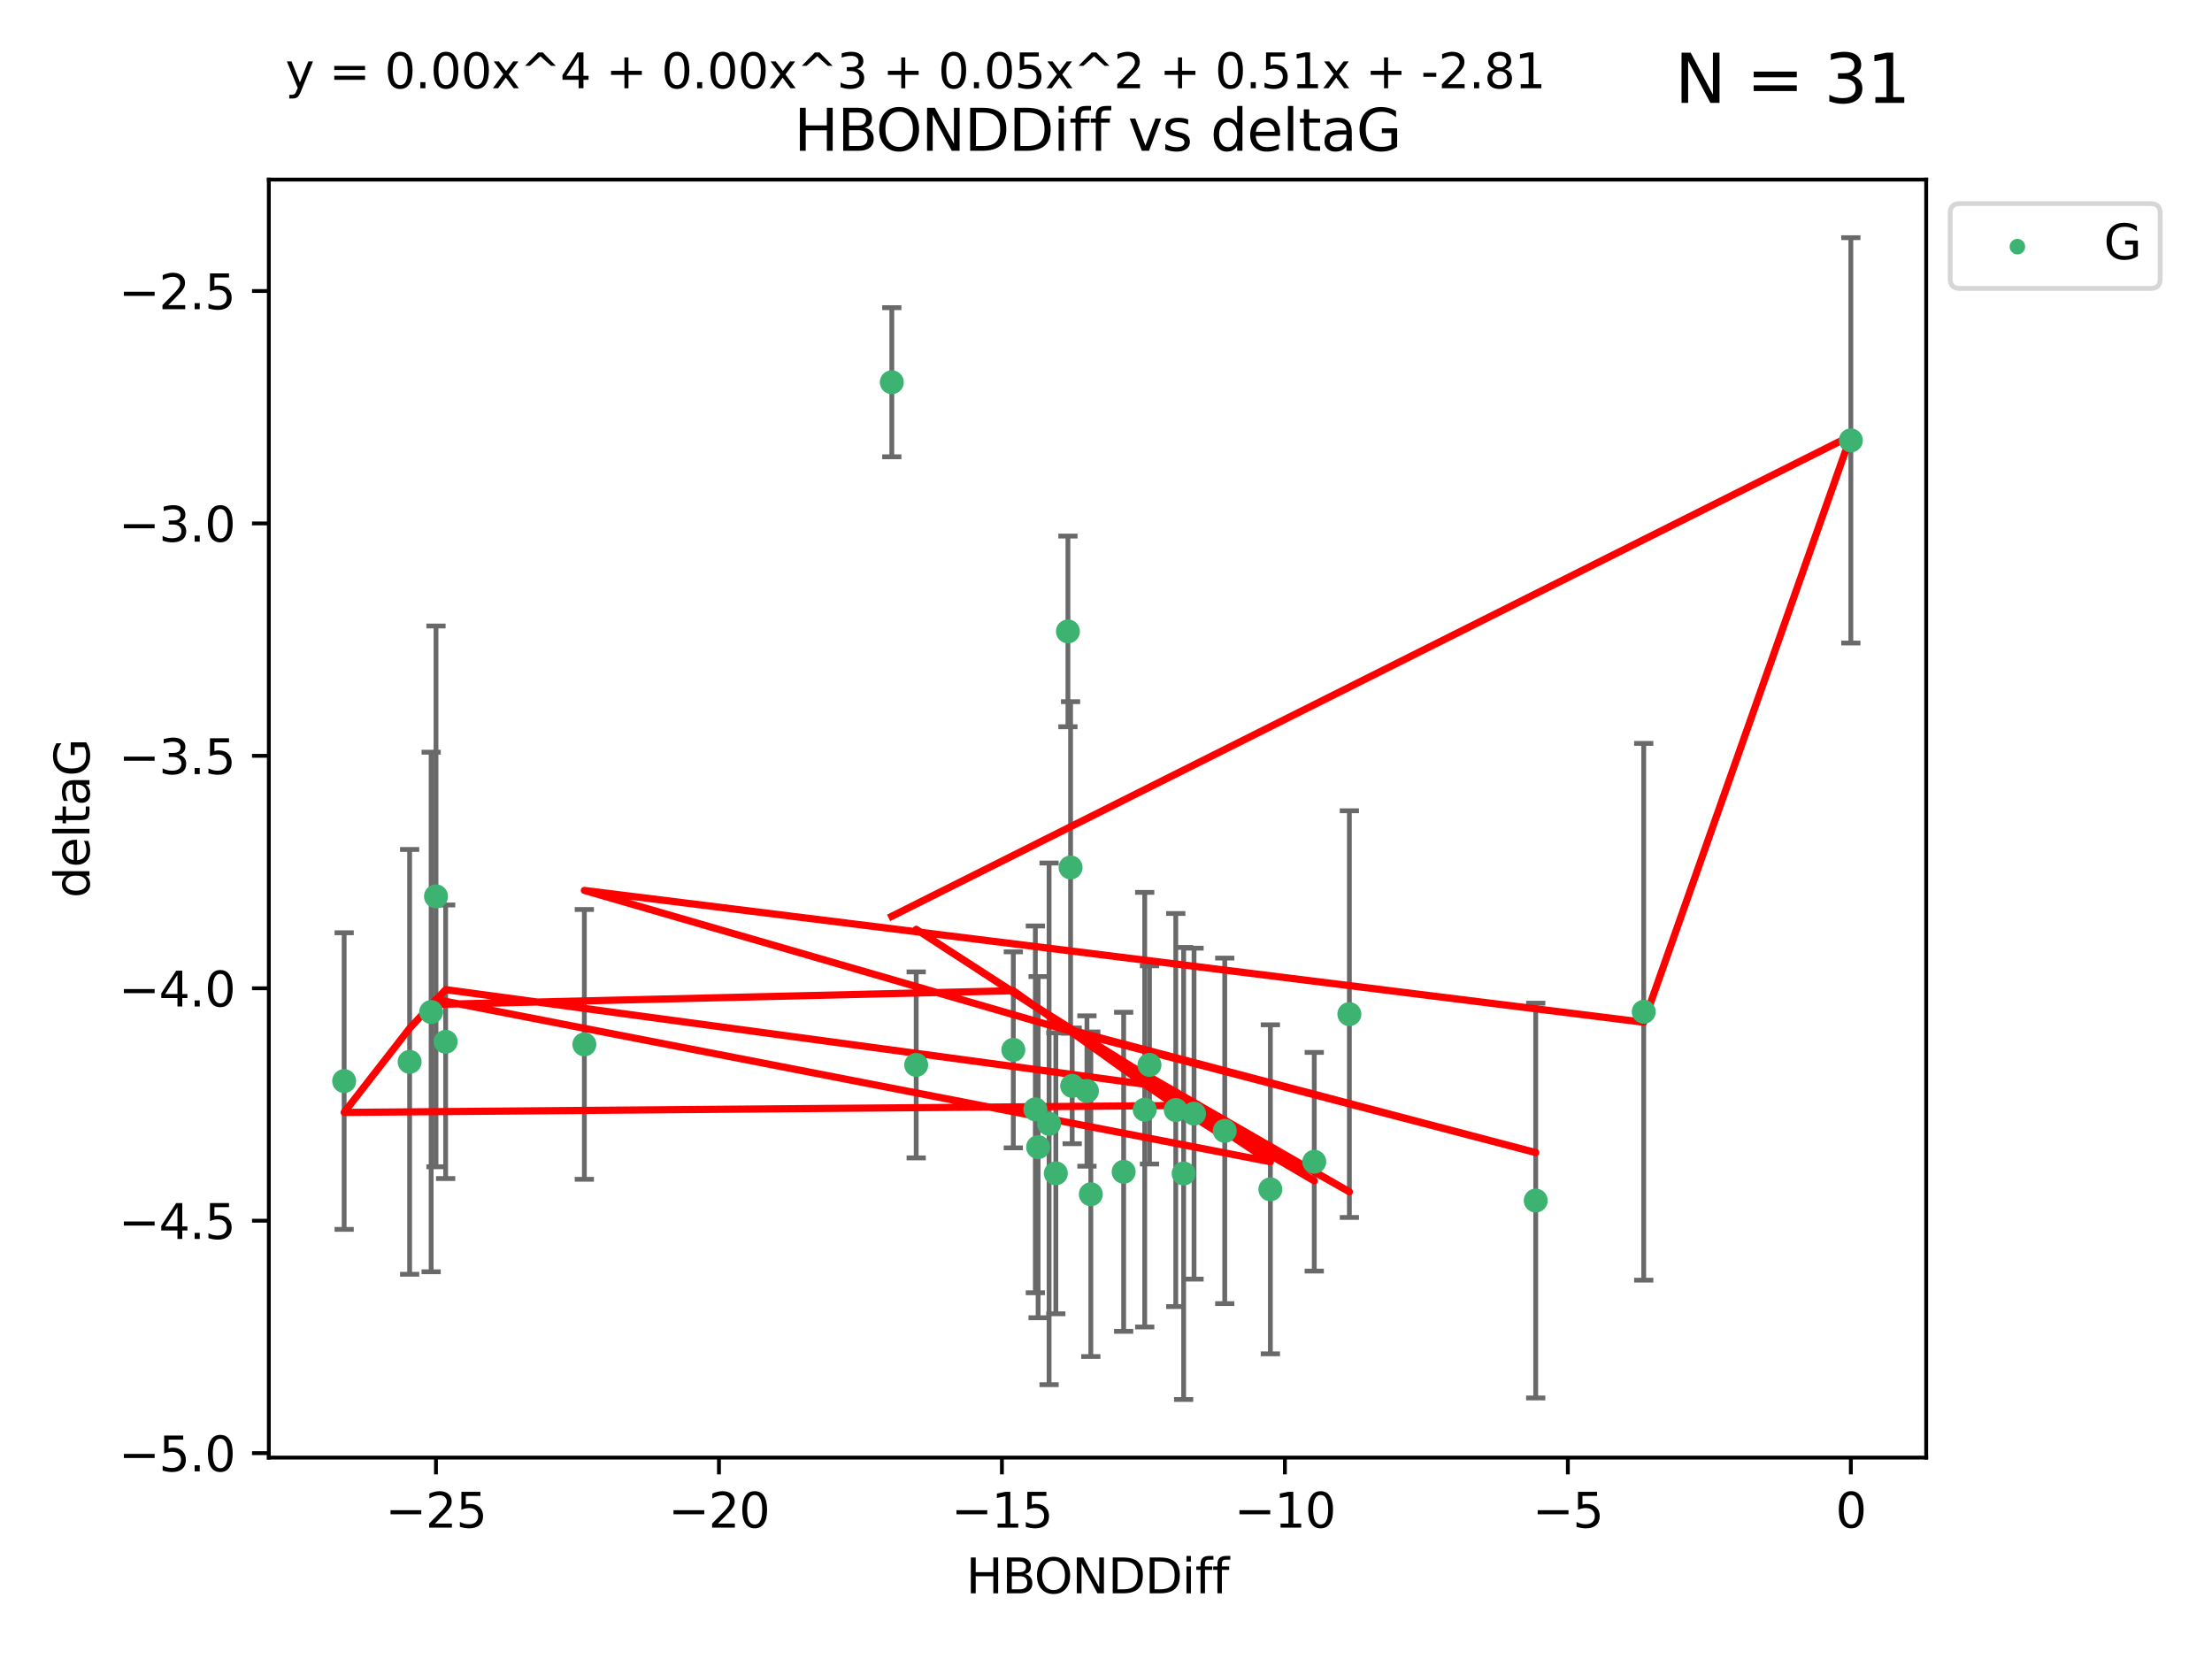 <?xml version="1.0" encoding="utf-8" standalone="no"?>
<!DOCTYPE svg PUBLIC "-//W3C//DTD SVG 1.1//EN"
  "http://www.w3.org/Graphics/SVG/1.1/DTD/svg11.dtd">
<svg xmlns:xlink="http://www.w3.org/1999/xlink" width="460.8pt" height="345.6pt" viewBox="0 0 460.8 345.6" xmlns="http://www.w3.org/2000/svg" version="1.1">
 <defs>
  <style type="text/css">*{stroke-linejoin: round; stroke-linecap: butt}</style>
 </defs>
 <g id="figure_1">
  <g id="patch_1">
   <path d="M 0 345.6 
L 460.8 345.6 
L 460.8 0 
L 0 0 
z
" style="fill: #ffffff"/>
  </g>
  <g id="axes_1">
   <g id="patch_2">
    <path d="M 56 303.64 
L 401.26 303.64 
L 401.26 37.411 
L 56 37.411 
z
" style="fill: #ffffff"/>
   </g>
   <g id="PathCollection_1">
    <defs>
     <path id="m900b5c494c" d="M 0 1.118 
C 0.297 1.118 0.581 1 0.791 0.791 
C 1 0.581 1.118 0.297 1.118 0 
C 1.118 -0.297 1 -0.581 0.791 -0.791 
C 0.581 -1 0.297 -1.118 0 -1.118 
C -0.297 -1.118 -0.581 -1 -0.791 -0.791 
C -1 -0.581 -1.118 -0.297 -1.118 0 
C -1.118 0.297 -1 0.581 -0.791 0.791 
C -0.581 1 -0.297 1.118 0 1.118 
z
" style="stroke: #3cb371"/>
    </defs>
    <g clip-path="url(#p20cb4c1e5e)">
     <use xlink:href="#m900b5c494c" x="239.459" y="221.839" style="fill: #3cb371; stroke: #3cb371"/>
     <use xlink:href="#m900b5c494c" x="246.575" y="244.454" style="fill: #3cb371; stroke: #3cb371"/>
     <use xlink:href="#m900b5c494c" x="255.137" y="235.581" style="fill: #3cb371; stroke: #3cb371"/>
     <use xlink:href="#m900b5c494c" x="218.545" y="234.121" style="fill: #3cb371; stroke: #3cb371"/>
     <use xlink:href="#m900b5c494c" x="190.861" y="221.839" style="fill: #3cb371; stroke: #3cb371"/>
     <use xlink:href="#m900b5c494c" x="216.258" y="238.972" style="fill: #3cb371; stroke: #3cb371"/>
     <use xlink:href="#m900b5c494c" x="273.784" y="242.013" style="fill: #3cb371; stroke: #3cb371"/>
     <use xlink:href="#m900b5c494c" x="234.077" y="244.106" style="fill: #3cb371; stroke: #3cb371"/>
     <use xlink:href="#m900b5c494c" x="215.685" y="231.1" style="fill: #3cb371; stroke: #3cb371"/>
     <use xlink:href="#m900b5c494c" x="264.64" y="247.757" style="fill: #3cb371; stroke: #3cb371"/>
     <use xlink:href="#m900b5c494c" x="90.827" y="186.729" style="fill: #3cb371; stroke: #3cb371"/>
     <use xlink:href="#m900b5c494c" x="89.816" y="210.816" style="fill: #3cb371; stroke: #3cb371"/>
     <use xlink:href="#m900b5c494c" x="211.093" y="218.701" style="fill: #3cb371; stroke: #3cb371"/>
     <use xlink:href="#m900b5c494c" x="238.464" y="231.169" style="fill: #3cb371; stroke: #3cb371"/>
     <use xlink:href="#m900b5c494c" x="92.839" y="217.019" style="fill: #3cb371; stroke: #3cb371"/>
     <use xlink:href="#m900b5c494c" x="85.334" y="221.206" style="fill: #3cb371; stroke: #3cb371"/>
     <use xlink:href="#m900b5c494c" x="71.694" y="225.206" style="fill: #3cb371; stroke: #3cb371"/>
     <use xlink:href="#m900b5c494c" x="244.933" y="231.244" style="fill: #3cb371; stroke: #3cb371"/>
     <use xlink:href="#m900b5c494c" x="226.431" y="227.278" style="fill: #3cb371; stroke: #3cb371"/>
     <use xlink:href="#m900b5c494c" x="248.74" y="231.996" style="fill: #3cb371; stroke: #3cb371"/>
     <use xlink:href="#m900b5c494c" x="223.355" y="226.203" style="fill: #3cb371; stroke: #3cb371"/>
     <use xlink:href="#m900b5c494c" x="281.099" y="211.258" style="fill: #3cb371; stroke: #3cb371"/>
     <use xlink:href="#m900b5c494c" x="227.236" y="248.785" style="fill: #3cb371; stroke: #3cb371"/>
     <use xlink:href="#m900b5c494c" x="219.949" y="244.427" style="fill: #3cb371; stroke: #3cb371"/>
     <use xlink:href="#m900b5c494c" x="222.471" y="131.536" style="fill: #3cb371; stroke: #3cb371"/>
     <use xlink:href="#m900b5c494c" x="319.918" y="250.1" style="fill: #3cb371; stroke: #3cb371"/>
     <use xlink:href="#m900b5c494c" x="223.022" y="180.705" style="fill: #3cb371; stroke: #3cb371"/>
     <use xlink:href="#m900b5c494c" x="121.731" y="217.565" style="fill: #3cb371; stroke: #3cb371"/>
     <use xlink:href="#m900b5c494c" x="342.418" y="210.775" style="fill: #3cb371; stroke: #3cb371"/>
     <use xlink:href="#m900b5c494c" x="385.566" y="91.737" style="fill: #3cb371; stroke: #3cb371"/>
     <use xlink:href="#m900b5c494c" x="185.781" y="79.626" style="fill: #3cb371; stroke: #3cb371"/>
    </g>
   </g>
   <g id="matplotlib.axis_1">
    <g id="xtick_1">
     <g id="line2d_1">
      <defs>
       <path id="m8663784ce7" d="M 0 0 
L 0 3.5 
" style="stroke: #000000; stroke-width: 0.8"/>
      </defs>
      <g>
       <use xlink:href="#m8663784ce7" x="90.821" y="303.64" style="stroke: #000000; stroke-width: 0.8"/>
      </g>
     </g>
     <g id="text_1">
      <!-- −25 -->
      <g transform="translate(80.269 318.238)scale(0.1 -0.1)">
       <defs>
        <path id="DejaVuSans-2212" d="M 678 2272 
L 4684 2272 
L 4684 1741 
L 678 1741 
L 678 2272 
z
" transform="scale(0.016)"/>
        <path id="DejaVuSans-32" d="M 1228 531 
L 3431 531 
L 3431 0 
L 469 0 
L 469 531 
Q 828 903 1448 1529 
Q 2069 2156 2228 2338 
Q 2531 2678 2651 2914 
Q 2772 3150 2772 3378 
Q 2772 3750 2511 3984 
Q 2250 4219 1831 4219 
Q 1534 4219 1204 4116 
Q 875 4013 500 3803 
L 500 4441 
Q 881 4594 1212 4672 
Q 1544 4750 1819 4750 
Q 2544 4750 2975 4387 
Q 3406 4025 3406 3419 
Q 3406 3131 3298 2873 
Q 3191 2616 2906 2266 
Q 2828 2175 2409 1742 
Q 1991 1309 1228 531 
z
" transform="scale(0.016)"/>
        <path id="DejaVuSans-35" d="M 691 4666 
L 3169 4666 
L 3169 4134 
L 1269 4134 
L 1269 2991 
Q 1406 3038 1543 3061 
Q 1681 3084 1819 3084 
Q 2600 3084 3056 2656 
Q 3513 2228 3513 1497 
Q 3513 744 3044 326 
Q 2575 -91 1722 -91 
Q 1428 -91 1123 -41 
Q 819 9 494 109 
L 494 744 
Q 775 591 1075 516 
Q 1375 441 1709 441 
Q 2250 441 2565 725 
Q 2881 1009 2881 1497 
Q 2881 1984 2565 2268 
Q 2250 2553 1709 2553 
Q 1456 2553 1204 2497 
Q 953 2441 691 2322 
L 691 4666 
z
" transform="scale(0.016)"/>
       </defs>
       <use xlink:href="#DejaVuSans-2212"/>
       <use xlink:href="#DejaVuSans-32" x="83.789"/>
       <use xlink:href="#DejaVuSans-35" x="147.412"/>
      </g>
     </g>
    </g>
    <g id="xtick_2">
     <g id="line2d_2">
      <g>
       <use xlink:href="#m8663784ce7" x="149.77" y="303.64" style="stroke: #000000; stroke-width: 0.8"/>
      </g>
     </g>
     <g id="text_2">
      <!-- −20 -->
      <g transform="translate(139.218 318.238)scale(0.1 -0.1)">
       <defs>
        <path id="DejaVuSans-30" d="M 2034 4250 
Q 1547 4250 1301 3770 
Q 1056 3291 1056 2328 
Q 1056 1369 1301 889 
Q 1547 409 2034 409 
Q 2525 409 2770 889 
Q 3016 1369 3016 2328 
Q 3016 3291 2770 3770 
Q 2525 4250 2034 4250 
z
M 2034 4750 
Q 2819 4750 3233 4129 
Q 3647 3509 3647 2328 
Q 3647 1150 3233 529 
Q 2819 -91 2034 -91 
Q 1250 -91 836 529 
Q 422 1150 422 2328 
Q 422 3509 836 4129 
Q 1250 4750 2034 4750 
z
" transform="scale(0.016)"/>
       </defs>
       <use xlink:href="#DejaVuSans-2212"/>
       <use xlink:href="#DejaVuSans-32" x="83.789"/>
       <use xlink:href="#DejaVuSans-30" x="147.412"/>
      </g>
     </g>
    </g>
    <g id="xtick_3">
     <g id="line2d_3">
      <g>
       <use xlink:href="#m8663784ce7" x="208.719" y="303.64" style="stroke: #000000; stroke-width: 0.8"/>
      </g>
     </g>
     <g id="text_3">
      <!-- −15 -->
      <g transform="translate(198.167 318.238)scale(0.1 -0.1)">
       <defs>
        <path id="DejaVuSans-31" d="M 794 531 
L 1825 531 
L 1825 4091 
L 703 3866 
L 703 4441 
L 1819 4666 
L 2450 4666 
L 2450 531 
L 3481 531 
L 3481 0 
L 794 0 
L 794 531 
z
" transform="scale(0.016)"/>
       </defs>
       <use xlink:href="#DejaVuSans-2212"/>
       <use xlink:href="#DejaVuSans-31" x="83.789"/>
       <use xlink:href="#DejaVuSans-35" x="147.412"/>
      </g>
     </g>
    </g>
    <g id="xtick_4">
     <g id="line2d_4">
      <g>
       <use xlink:href="#m8663784ce7" x="267.668" y="303.64" style="stroke: #000000; stroke-width: 0.8"/>
      </g>
     </g>
     <g id="text_4">
      <!-- −10 -->
      <g transform="translate(257.116 318.238)scale(0.1 -0.1)">
       <use xlink:href="#DejaVuSans-2212"/>
       <use xlink:href="#DejaVuSans-31" x="83.789"/>
       <use xlink:href="#DejaVuSans-30" x="147.412"/>
      </g>
     </g>
    </g>
    <g id="xtick_5">
     <g id="line2d_5">
      <g>
       <use xlink:href="#m8663784ce7" x="326.617" y="303.64" style="stroke: #000000; stroke-width: 0.8"/>
      </g>
     </g>
     <g id="text_5">
      <!-- −5 -->
      <g transform="translate(319.246 318.238)scale(0.1 -0.1)">
       <use xlink:href="#DejaVuSans-2212"/>
       <use xlink:href="#DejaVuSans-35" x="83.789"/>
      </g>
     </g>
    </g>
    <g id="xtick_6">
     <g id="line2d_6">
      <g>
       <use xlink:href="#m8663784ce7" x="385.566" y="303.64" style="stroke: #000000; stroke-width: 0.8"/>
      </g>
     </g>
     <g id="text_6">
      <!-- 0 -->
      <g transform="translate(382.385 318.238)scale(0.1 -0.1)">
       <use xlink:href="#DejaVuSans-30"/>
      </g>
     </g>
    </g>
    <g id="text_7">
     <!-- HBONDDiff -->
     <g transform="translate(201.241 331.917)scale(0.1 -0.1)">
      <defs>
       <path id="DejaVuSans-48" d="M 628 4666 
L 1259 4666 
L 1259 2753 
L 3553 2753 
L 3553 4666 
L 4184 4666 
L 4184 0 
L 3553 0 
L 3553 2222 
L 1259 2222 
L 1259 0 
L 628 0 
L 628 4666 
z
" transform="scale(0.016)"/>
       <path id="DejaVuSans-42" d="M 1259 2228 
L 1259 519 
L 2272 519 
Q 2781 519 3026 730 
Q 3272 941 3272 1375 
Q 3272 1813 3026 2020 
Q 2781 2228 2272 2228 
L 1259 2228 
z
M 1259 4147 
L 1259 2741 
L 2194 2741 
Q 2656 2741 2882 2914 
Q 3109 3088 3109 3444 
Q 3109 3797 2882 3972 
Q 2656 4147 2194 4147 
L 1259 4147 
z
M 628 4666 
L 2241 4666 
Q 2963 4666 3353 4366 
Q 3744 4066 3744 3513 
Q 3744 3084 3544 2831 
Q 3344 2578 2956 2516 
Q 3422 2416 3680 2098 
Q 3938 1781 3938 1306 
Q 3938 681 3513 340 
Q 3088 0 2303 0 
L 628 0 
L 628 4666 
z
" transform="scale(0.016)"/>
       <path id="DejaVuSans-4f" d="M 2522 4238 
Q 1834 4238 1429 3725 
Q 1025 3213 1025 2328 
Q 1025 1447 1429 934 
Q 1834 422 2522 422 
Q 3209 422 3611 934 
Q 4013 1447 4013 2328 
Q 4013 3213 3611 3725 
Q 3209 4238 2522 4238 
z
M 2522 4750 
Q 3503 4750 4090 4092 
Q 4678 3434 4678 2328 
Q 4678 1225 4090 567 
Q 3503 -91 2522 -91 
Q 1538 -91 948 565 
Q 359 1222 359 2328 
Q 359 3434 948 4092 
Q 1538 4750 2522 4750 
z
" transform="scale(0.016)"/>
       <path id="DejaVuSans-4e" d="M 628 4666 
L 1478 4666 
L 3547 763 
L 3547 4666 
L 4159 4666 
L 4159 0 
L 3309 0 
L 1241 3903 
L 1241 0 
L 628 0 
L 628 4666 
z
" transform="scale(0.016)"/>
       <path id="DejaVuSans-44" d="M 1259 4147 
L 1259 519 
L 2022 519 
Q 2988 519 3436 956 
Q 3884 1394 3884 2338 
Q 3884 3275 3436 3711 
Q 2988 4147 2022 4147 
L 1259 4147 
z
M 628 4666 
L 1925 4666 
Q 3281 4666 3915 4102 
Q 4550 3538 4550 2338 
Q 4550 1131 3912 565 
Q 3275 0 1925 0 
L 628 0 
L 628 4666 
z
" transform="scale(0.016)"/>
       <path id="DejaVuSans-69" d="M 603 3500 
L 1178 3500 
L 1178 0 
L 603 0 
L 603 3500 
z
M 603 4863 
L 1178 4863 
L 1178 4134 
L 603 4134 
L 603 4863 
z
" transform="scale(0.016)"/>
       <path id="DejaVuSans-66" d="M 2375 4863 
L 2375 4384 
L 1825 4384 
Q 1516 4384 1395 4259 
Q 1275 4134 1275 3809 
L 1275 3500 
L 2222 3500 
L 2222 3053 
L 1275 3053 
L 1275 0 
L 697 0 
L 697 3053 
L 147 3053 
L 147 3500 
L 697 3500 
L 697 3744 
Q 697 4328 969 4595 
Q 1241 4863 1831 4863 
L 2375 4863 
z
" transform="scale(0.016)"/>
      </defs>
      <use xlink:href="#DejaVuSans-48"/>
      <use xlink:href="#DejaVuSans-42" x="75.195"/>
      <use xlink:href="#DejaVuSans-4f" x="142.049"/>
      <use xlink:href="#DejaVuSans-4e" x="220.76"/>
      <use xlink:href="#DejaVuSans-44" x="295.564"/>
      <use xlink:href="#DejaVuSans-44" x="372.566"/>
      <use xlink:href="#DejaVuSans-69" x="449.568"/>
      <use xlink:href="#DejaVuSans-66" x="477.352"/>
      <use xlink:href="#DejaVuSans-66" x="512.557"/>
     </g>
    </g>
   </g>
   <g id="matplotlib.axis_2">
    <g id="ytick_1">
     <g id="line2d_7">
      <defs>
       <path id="me9ed0be894" d="M 0 0 
L -3.5 0 
" style="stroke: #000000; stroke-width: 0.8"/>
      </defs>
      <g>
       <use xlink:href="#me9ed0be894" x="56" y="302.714" style="stroke: #000000; stroke-width: 0.8"/>
      </g>
     </g>
     <g id="text_8">
      <!-- −5.0 -->
      <g transform="translate(24.717 306.513)scale(0.1 -0.1)">
       <defs>
        <path id="DejaVuSans-2e" d="M 684 794 
L 1344 794 
L 1344 0 
L 684 0 
L 684 794 
z
" transform="scale(0.016)"/>
       </defs>
       <use xlink:href="#DejaVuSans-2212"/>
       <use xlink:href="#DejaVuSans-35" x="83.789"/>
       <use xlink:href="#DejaVuSans-2e" x="147.412"/>
       <use xlink:href="#DejaVuSans-30" x="179.199"/>
      </g>
     </g>
    </g>
    <g id="ytick_2">
     <g id="line2d_8">
      <g>
       <use xlink:href="#me9ed0be894" x="56" y="254.295" style="stroke: #000000; stroke-width: 0.8"/>
      </g>
     </g>
     <g id="text_9">
      <!-- −4.5 -->
      <g transform="translate(24.717 258.094)scale(0.1 -0.1)">
       <defs>
        <path id="DejaVuSans-34" d="M 2419 4116 
L 825 1625 
L 2419 1625 
L 2419 4116 
z
M 2253 4666 
L 3047 4666 
L 3047 1625 
L 3713 1625 
L 3713 1100 
L 3047 1100 
L 3047 0 
L 2419 0 
L 2419 1100 
L 313 1100 
L 313 1709 
L 2253 4666 
z
" transform="scale(0.016)"/>
       </defs>
       <use xlink:href="#DejaVuSans-2212"/>
       <use xlink:href="#DejaVuSans-34" x="83.789"/>
       <use xlink:href="#DejaVuSans-2e" x="147.412"/>
       <use xlink:href="#DejaVuSans-35" x="179.199"/>
      </g>
     </g>
    </g>
    <g id="ytick_3">
     <g id="line2d_9">
      <g>
       <use xlink:href="#me9ed0be894" x="56" y="205.876" style="stroke: #000000; stroke-width: 0.8"/>
      </g>
     </g>
     <g id="text_10">
      <!-- −4.0 -->
      <g transform="translate(24.717 209.675)scale(0.1 -0.1)">
       <use xlink:href="#DejaVuSans-2212"/>
       <use xlink:href="#DejaVuSans-34" x="83.789"/>
       <use xlink:href="#DejaVuSans-2e" x="147.412"/>
       <use xlink:href="#DejaVuSans-30" x="179.199"/>
      </g>
     </g>
    </g>
    <g id="ytick_4">
     <g id="line2d_10">
      <g>
       <use xlink:href="#me9ed0be894" x="56" y="157.456" style="stroke: #000000; stroke-width: 0.8"/>
      </g>
     </g>
     <g id="text_11">
      <!-- −3.5 -->
      <g transform="translate(24.717 161.256)scale(0.1 -0.1)">
       <defs>
        <path id="DejaVuSans-33" d="M 2597 2516 
Q 3050 2419 3304 2112 
Q 3559 1806 3559 1356 
Q 3559 666 3084 287 
Q 2609 -91 1734 -91 
Q 1441 -91 1130 -33 
Q 819 25 488 141 
L 488 750 
Q 750 597 1062 519 
Q 1375 441 1716 441 
Q 2309 441 2620 675 
Q 2931 909 2931 1356 
Q 2931 1769 2642 2001 
Q 2353 2234 1838 2234 
L 1294 2234 
L 1294 2753 
L 1863 2753 
Q 2328 2753 2575 2939 
Q 2822 3125 2822 3475 
Q 2822 3834 2567 4026 
Q 2313 4219 1838 4219 
Q 1578 4219 1281 4162 
Q 984 4106 628 3988 
L 628 4550 
Q 988 4650 1302 4700 
Q 1616 4750 1894 4750 
Q 2613 4750 3031 4423 
Q 3450 4097 3450 3541 
Q 3450 3153 3228 2886 
Q 3006 2619 2597 2516 
z
" transform="scale(0.016)"/>
       </defs>
       <use xlink:href="#DejaVuSans-2212"/>
       <use xlink:href="#DejaVuSans-33" x="83.789"/>
       <use xlink:href="#DejaVuSans-2e" x="147.412"/>
       <use xlink:href="#DejaVuSans-35" x="179.199"/>
      </g>
     </g>
    </g>
    <g id="ytick_5">
     <g id="line2d_11">
      <g>
       <use xlink:href="#me9ed0be894" x="56" y="109.037" style="stroke: #000000; stroke-width: 0.8"/>
      </g>
     </g>
     <g id="text_12">
      <!-- −3.0 -->
      <g transform="translate(24.717 112.837)scale(0.1 -0.1)">
       <use xlink:href="#DejaVuSans-2212"/>
       <use xlink:href="#DejaVuSans-33" x="83.789"/>
       <use xlink:href="#DejaVuSans-2e" x="147.412"/>
       <use xlink:href="#DejaVuSans-30" x="179.199"/>
      </g>
     </g>
    </g>
    <g id="ytick_6">
     <g id="line2d_12">
      <g>
       <use xlink:href="#me9ed0be894" x="56" y="60.618" style="stroke: #000000; stroke-width: 0.8"/>
      </g>
     </g>
     <g id="text_13">
      <!-- −2.5 -->
      <g transform="translate(24.717 64.417)scale(0.1 -0.1)">
       <use xlink:href="#DejaVuSans-2212"/>
       <use xlink:href="#DejaVuSans-32" x="83.789"/>
       <use xlink:href="#DejaVuSans-2e" x="147.412"/>
       <use xlink:href="#DejaVuSans-35" x="179.199"/>
      </g>
     </g>
    </g>
    <g id="text_14">
     <!-- deltaG -->
     <g transform="translate(18.637 187.064)rotate(-90)scale(0.1 -0.1)">
      <defs>
       <path id="DejaVuSans-64" d="M 2906 2969 
L 2906 4863 
L 3481 4863 
L 3481 0 
L 2906 0 
L 2906 525 
Q 2725 213 2448 61 
Q 2172 -91 1784 -91 
Q 1150 -91 751 415 
Q 353 922 353 1747 
Q 353 2572 751 3078 
Q 1150 3584 1784 3584 
Q 2172 3584 2448 3432 
Q 2725 3281 2906 2969 
z
M 947 1747 
Q 947 1113 1208 752 
Q 1469 391 1925 391 
Q 2381 391 2643 752 
Q 2906 1113 2906 1747 
Q 2906 2381 2643 2742 
Q 2381 3103 1925 3103 
Q 1469 3103 1208 2742 
Q 947 2381 947 1747 
z
" transform="scale(0.016)"/>
       <path id="DejaVuSans-65" d="M 3597 1894 
L 3597 1613 
L 953 1613 
Q 991 1019 1311 708 
Q 1631 397 2203 397 
Q 2534 397 2845 478 
Q 3156 559 3463 722 
L 3463 178 
Q 3153 47 2828 -22 
Q 2503 -91 2169 -91 
Q 1331 -91 842 396 
Q 353 884 353 1716 
Q 353 2575 817 3079 
Q 1281 3584 2069 3584 
Q 2775 3584 3186 3129 
Q 3597 2675 3597 1894 
z
M 3022 2063 
Q 3016 2534 2758 2815 
Q 2500 3097 2075 3097 
Q 1594 3097 1305 2825 
Q 1016 2553 972 2059 
L 3022 2063 
z
" transform="scale(0.016)"/>
       <path id="DejaVuSans-6c" d="M 603 4863 
L 1178 4863 
L 1178 0 
L 603 0 
L 603 4863 
z
" transform="scale(0.016)"/>
       <path id="DejaVuSans-74" d="M 1172 4494 
L 1172 3500 
L 2356 3500 
L 2356 3053 
L 1172 3053 
L 1172 1153 
Q 1172 725 1289 603 
Q 1406 481 1766 481 
L 2356 481 
L 2356 0 
L 1766 0 
Q 1100 0 847 248 
Q 594 497 594 1153 
L 594 3053 
L 172 3053 
L 172 3500 
L 594 3500 
L 594 4494 
L 1172 4494 
z
" transform="scale(0.016)"/>
       <path id="DejaVuSans-61" d="M 2194 1759 
Q 1497 1759 1228 1600 
Q 959 1441 959 1056 
Q 959 750 1161 570 
Q 1363 391 1709 391 
Q 2188 391 2477 730 
Q 2766 1069 2766 1631 
L 2766 1759 
L 2194 1759 
z
M 3341 1997 
L 3341 0 
L 2766 0 
L 2766 531 
Q 2569 213 2275 61 
Q 1981 -91 1556 -91 
Q 1019 -91 701 211 
Q 384 513 384 1019 
Q 384 1609 779 1909 
Q 1175 2209 1959 2209 
L 2766 2209 
L 2766 2266 
Q 2766 2663 2505 2880 
Q 2244 3097 1772 3097 
Q 1472 3097 1187 3025 
Q 903 2953 641 2809 
L 641 3341 
Q 956 3463 1253 3523 
Q 1550 3584 1831 3584 
Q 2591 3584 2966 3190 
Q 3341 2797 3341 1997 
z
" transform="scale(0.016)"/>
       <path id="DejaVuSans-47" d="M 3809 666 
L 3809 1919 
L 2778 1919 
L 2778 2438 
L 4434 2438 
L 4434 434 
Q 4069 175 3628 42 
Q 3188 -91 2688 -91 
Q 1594 -91 976 548 
Q 359 1188 359 2328 
Q 359 3472 976 4111 
Q 1594 4750 2688 4750 
Q 3144 4750 3555 4637 
Q 3966 4525 4313 4306 
L 4313 3634 
Q 3963 3931 3569 4081 
Q 3175 4231 2741 4231 
Q 1884 4231 1454 3753 
Q 1025 3275 1025 2328 
Q 1025 1384 1454 906 
Q 1884 428 2741 428 
Q 3075 428 3337 486 
Q 3600 544 3809 666 
z
" transform="scale(0.016)"/>
      </defs>
      <use xlink:href="#DejaVuSans-64"/>
      <use xlink:href="#DejaVuSans-65" x="63.477"/>
      <use xlink:href="#DejaVuSans-6c" x="125"/>
      <use xlink:href="#DejaVuSans-74" x="152.783"/>
      <use xlink:href="#DejaVuSans-61" x="191.992"/>
      <use xlink:href="#DejaVuSans-47" x="253.271"/>
     </g>
    </g>
   </g>
   <g id="LineCollection_1">
    <path d="M 239.459 242.486 
L 239.459 201.192 
" clip-path="url(#p20cb4c1e5e)" style="fill: none; stroke: #696969"/>
    <path d="M 246.575 291.539 
L 246.575 197.37 
" clip-path="url(#p20cb4c1e5e)" style="fill: none; stroke: #696969"/>
    <path d="M 255.137 271.571 
L 255.137 199.591 
" clip-path="url(#p20cb4c1e5e)" style="fill: none; stroke: #696969"/>
    <path d="M 218.545 288.458 
L 218.545 179.784 
" clip-path="url(#p20cb4c1e5e)" style="fill: none; stroke: #696969"/>
    <path d="M 190.861 241.213 
L 190.861 202.465 
" clip-path="url(#p20cb4c1e5e)" style="fill: none; stroke: #696969"/>
    <path d="M 216.258 274.512 
L 216.258 203.431 
" clip-path="url(#p20cb4c1e5e)" style="fill: none; stroke: #696969"/>
    <path d="M 273.784 264.791 
L 273.784 219.236 
" clip-path="url(#p20cb4c1e5e)" style="fill: none; stroke: #696969"/>
    <path d="M 234.077 277.338 
L 234.077 210.875 
" clip-path="url(#p20cb4c1e5e)" style="fill: none; stroke: #696969"/>
    <path d="M 215.685 269.304 
L 215.685 192.895 
" clip-path="url(#p20cb4c1e5e)" style="fill: none; stroke: #696969"/>
    <path d="M 264.64 282.027 
L 264.64 213.486 
" clip-path="url(#p20cb4c1e5e)" style="fill: none; stroke: #696969"/>
    <path d="M 90.827 243.055 
L 90.827 130.404 
" clip-path="url(#p20cb4c1e5e)" style="fill: none; stroke: #696969"/>
    <path d="M 89.816 264.935 
L 89.816 156.697 
" clip-path="url(#p20cb4c1e5e)" style="fill: none; stroke: #696969"/>
    <path d="M 211.093 239.121 
L 211.093 198.282 
" clip-path="url(#p20cb4c1e5e)" style="fill: none; stroke: #696969"/>
    <path d="M 238.464 276.437 
L 238.464 185.901 
" clip-path="url(#p20cb4c1e5e)" style="fill: none; stroke: #696969"/>
    <path d="M 92.839 245.515 
L 92.839 188.524 
" clip-path="url(#p20cb4c1e5e)" style="fill: none; stroke: #696969"/>
    <path d="M 85.334 265.453 
L 85.334 176.958 
" clip-path="url(#p20cb4c1e5e)" style="fill: none; stroke: #696969"/>
    <path d="M 71.694 256.103 
L 71.694 194.31 
" clip-path="url(#p20cb4c1e5e)" style="fill: none; stroke: #696969"/>
    <path d="M 244.933 272.186 
L 244.933 190.302 
" clip-path="url(#p20cb4c1e5e)" style="fill: none; stroke: #696969"/>
    <path d="M 226.431 242.937 
L 226.431 211.62 
" clip-path="url(#p20cb4c1e5e)" style="fill: none; stroke: #696969"/>
    <path d="M 248.74 266.465 
L 248.74 197.526 
" clip-path="url(#p20cb4c1e5e)" style="fill: none; stroke: #696969"/>
    <path d="M 223.355 238.261 
L 223.355 214.145 
" clip-path="url(#p20cb4c1e5e)" style="fill: none; stroke: #696969"/>
    <path d="M 281.099 253.617 
L 281.099 168.899 
" clip-path="url(#p20cb4c1e5e)" style="fill: none; stroke: #696969"/>
    <path d="M 227.236 282.594 
L 227.236 214.976 
" clip-path="url(#p20cb4c1e5e)" style="fill: none; stroke: #696969"/>
    <path d="M 219.949 273.681 
L 219.949 215.173 
" clip-path="url(#p20cb4c1e5e)" style="fill: none; stroke: #696969"/>
    <path d="M 222.471 151.399 
L 222.471 111.672 
" clip-path="url(#p20cb4c1e5e)" style="fill: none; stroke: #696969"/>
    <path d="M 319.918 291.218 
L 319.918 208.983 
" clip-path="url(#p20cb4c1e5e)" style="fill: none; stroke: #696969"/>
    <path d="M 223.022 215.241 
L 223.022 146.169 
" clip-path="url(#p20cb4c1e5e)" style="fill: none; stroke: #696969"/>
    <path d="M 121.731 245.666 
L 121.731 189.464 
" clip-path="url(#p20cb4c1e5e)" style="fill: none; stroke: #696969"/>
    <path d="M 342.418 266.683 
L 342.418 154.866 
" clip-path="url(#p20cb4c1e5e)" style="fill: none; stroke: #696969"/>
    <path d="M 385.566 133.961 
L 385.566 49.513 
" clip-path="url(#p20cb4c1e5e)" style="fill: none; stroke: #696969"/>
    <path d="M 185.781 95.16 
L 185.781 64.092 
" clip-path="url(#p20cb4c1e5e)" style="fill: none; stroke: #696969"/>
   </g>
   <g id="line2d_13">
    <defs>
     <path id="m0e9adaf05b" d="M 2 0 
L -2 -0 
" style="stroke: #696969"/>
    </defs>
    <g clip-path="url(#p20cb4c1e5e)">
     <use xlink:href="#m0e9adaf05b" x="239.459" y="242.486" style="fill: #696969; stroke: #696969"/>
     <use xlink:href="#m0e9adaf05b" x="246.575" y="291.539" style="fill: #696969; stroke: #696969"/>
     <use xlink:href="#m0e9adaf05b" x="255.137" y="271.571" style="fill: #696969; stroke: #696969"/>
     <use xlink:href="#m0e9adaf05b" x="218.545" y="288.458" style="fill: #696969; stroke: #696969"/>
     <use xlink:href="#m0e9adaf05b" x="190.861" y="241.213" style="fill: #696969; stroke: #696969"/>
     <use xlink:href="#m0e9adaf05b" x="216.258" y="274.512" style="fill: #696969; stroke: #696969"/>
     <use xlink:href="#m0e9adaf05b" x="273.784" y="264.791" style="fill: #696969; stroke: #696969"/>
     <use xlink:href="#m0e9adaf05b" x="234.077" y="277.338" style="fill: #696969; stroke: #696969"/>
     <use xlink:href="#m0e9adaf05b" x="215.685" y="269.304" style="fill: #696969; stroke: #696969"/>
     <use xlink:href="#m0e9adaf05b" x="264.64" y="282.027" style="fill: #696969; stroke: #696969"/>
     <use xlink:href="#m0e9adaf05b" x="90.827" y="243.055" style="fill: #696969; stroke: #696969"/>
     <use xlink:href="#m0e9adaf05b" x="89.816" y="264.935" style="fill: #696969; stroke: #696969"/>
     <use xlink:href="#m0e9adaf05b" x="211.093" y="239.121" style="fill: #696969; stroke: #696969"/>
     <use xlink:href="#m0e9adaf05b" x="238.464" y="276.437" style="fill: #696969; stroke: #696969"/>
     <use xlink:href="#m0e9adaf05b" x="92.839" y="245.515" style="fill: #696969; stroke: #696969"/>
     <use xlink:href="#m0e9adaf05b" x="85.334" y="265.453" style="fill: #696969; stroke: #696969"/>
     <use xlink:href="#m0e9adaf05b" x="71.694" y="256.103" style="fill: #696969; stroke: #696969"/>
     <use xlink:href="#m0e9adaf05b" x="244.933" y="272.186" style="fill: #696969; stroke: #696969"/>
     <use xlink:href="#m0e9adaf05b" x="226.431" y="242.937" style="fill: #696969; stroke: #696969"/>
     <use xlink:href="#m0e9adaf05b" x="248.74" y="266.465" style="fill: #696969; stroke: #696969"/>
     <use xlink:href="#m0e9adaf05b" x="223.355" y="238.261" style="fill: #696969; stroke: #696969"/>
     <use xlink:href="#m0e9adaf05b" x="281.099" y="253.617" style="fill: #696969; stroke: #696969"/>
     <use xlink:href="#m0e9adaf05b" x="227.236" y="282.594" style="fill: #696969; stroke: #696969"/>
     <use xlink:href="#m0e9adaf05b" x="219.949" y="273.681" style="fill: #696969; stroke: #696969"/>
     <use xlink:href="#m0e9adaf05b" x="222.471" y="151.399" style="fill: #696969; stroke: #696969"/>
     <use xlink:href="#m0e9adaf05b" x="319.918" y="291.218" style="fill: #696969; stroke: #696969"/>
     <use xlink:href="#m0e9adaf05b" x="223.022" y="215.241" style="fill: #696969; stroke: #696969"/>
     <use xlink:href="#m0e9adaf05b" x="121.731" y="245.666" style="fill: #696969; stroke: #696969"/>
     <use xlink:href="#m0e9adaf05b" x="342.418" y="266.683" style="fill: #696969; stroke: #696969"/>
     <use xlink:href="#m0e9adaf05b" x="385.566" y="133.961" style="fill: #696969; stroke: #696969"/>
     <use xlink:href="#m0e9adaf05b" x="185.781" y="95.16" style="fill: #696969; stroke: #696969"/>
    </g>
   </g>
   <g id="line2d_14">
    <g clip-path="url(#p20cb4c1e5e)">
     <use xlink:href="#m0e9adaf05b" x="239.459" y="201.192" style="fill: #696969; stroke: #696969"/>
     <use xlink:href="#m0e9adaf05b" x="246.575" y="197.37" style="fill: #696969; stroke: #696969"/>
     <use xlink:href="#m0e9adaf05b" x="255.137" y="199.591" style="fill: #696969; stroke: #696969"/>
     <use xlink:href="#m0e9adaf05b" x="218.545" y="179.784" style="fill: #696969; stroke: #696969"/>
     <use xlink:href="#m0e9adaf05b" x="190.861" y="202.465" style="fill: #696969; stroke: #696969"/>
     <use xlink:href="#m0e9adaf05b" x="216.258" y="203.431" style="fill: #696969; stroke: #696969"/>
     <use xlink:href="#m0e9adaf05b" x="273.784" y="219.236" style="fill: #696969; stroke: #696969"/>
     <use xlink:href="#m0e9adaf05b" x="234.077" y="210.875" style="fill: #696969; stroke: #696969"/>
     <use xlink:href="#m0e9adaf05b" x="215.685" y="192.895" style="fill: #696969; stroke: #696969"/>
     <use xlink:href="#m0e9adaf05b" x="264.64" y="213.486" style="fill: #696969; stroke: #696969"/>
     <use xlink:href="#m0e9adaf05b" x="90.827" y="130.404" style="fill: #696969; stroke: #696969"/>
     <use xlink:href="#m0e9adaf05b" x="89.816" y="156.697" style="fill: #696969; stroke: #696969"/>
     <use xlink:href="#m0e9adaf05b" x="211.093" y="198.282" style="fill: #696969; stroke: #696969"/>
     <use xlink:href="#m0e9adaf05b" x="238.464" y="185.901" style="fill: #696969; stroke: #696969"/>
     <use xlink:href="#m0e9adaf05b" x="92.839" y="188.524" style="fill: #696969; stroke: #696969"/>
     <use xlink:href="#m0e9adaf05b" x="85.334" y="176.958" style="fill: #696969; stroke: #696969"/>
     <use xlink:href="#m0e9adaf05b" x="71.694" y="194.31" style="fill: #696969; stroke: #696969"/>
     <use xlink:href="#m0e9adaf05b" x="244.933" y="190.302" style="fill: #696969; stroke: #696969"/>
     <use xlink:href="#m0e9adaf05b" x="226.431" y="211.62" style="fill: #696969; stroke: #696969"/>
     <use xlink:href="#m0e9adaf05b" x="248.74" y="197.526" style="fill: #696969; stroke: #696969"/>
     <use xlink:href="#m0e9adaf05b" x="223.355" y="214.145" style="fill: #696969; stroke: #696969"/>
     <use xlink:href="#m0e9adaf05b" x="281.099" y="168.899" style="fill: #696969; stroke: #696969"/>
     <use xlink:href="#m0e9adaf05b" x="227.236" y="214.976" style="fill: #696969; stroke: #696969"/>
     <use xlink:href="#m0e9adaf05b" x="219.949" y="215.173" style="fill: #696969; stroke: #696969"/>
     <use xlink:href="#m0e9adaf05b" x="222.471" y="111.672" style="fill: #696969; stroke: #696969"/>
     <use xlink:href="#m0e9adaf05b" x="319.918" y="208.983" style="fill: #696969; stroke: #696969"/>
     <use xlink:href="#m0e9adaf05b" x="223.022" y="146.169" style="fill: #696969; stroke: #696969"/>
     <use xlink:href="#m0e9adaf05b" x="121.731" y="189.464" style="fill: #696969; stroke: #696969"/>
     <use xlink:href="#m0e9adaf05b" x="342.418" y="154.866" style="fill: #696969; stroke: #696969"/>
     <use xlink:href="#m0e9adaf05b" x="385.566" y="49.513" style="fill: #696969; stroke: #696969"/>
     <use xlink:href="#m0e9adaf05b" x="185.781" y="64.092" style="fill: #696969; stroke: #696969"/>
    </g>
   </g>
   <g id="line2d_15">
    <path d="M 239.459 226.562 
L 246.575 231.398 
L 255.137 236.797 
L 218.545 211.618 
L 190.861 193.599 
L 216.258 209.995 
L 273.784 246.005 
L 234.077 222.769 
L 215.685 209.59 
L 264.64 242.017 
L 90.827 208.204 
L 89.816 209.265 
L 211.093 206.386 
L 238.464 225.868 
L 92.839 206.156 
L 85.334 214.211 
L 71.694 231.736 
L 244.933 230.305 
L 226.431 217.28 
L 248.74 232.813 
L 223.355 215.064 
L 281.099 248.274 
L 227.236 217.86 
L 219.949 212.62 
L 222.471 214.428 
L 319.918 240.101 
L 223.022 214.824 
L 121.731 185.494 
L 342.418 212.952 
L 385.566 90.798 
L 185.781 190.876 
" clip-path="url(#p20cb4c1e5e)" style="fill: none; stroke: #ff0000; stroke-width: 1.5; stroke-linecap: square"/>
   </g>
   <g id="line2d_16">
    <defs>
     <path id="m91bb4a4e28" d="M 0 2 
C 0.53 2 1.039 1.789 1.414 1.414 
C 1.789 1.039 2 0.53 2 0 
C 2 -0.53 1.789 -1.039 1.414 -1.414 
C 1.039 -1.789 0.53 -2 0 -2 
C -0.53 -2 -1.039 -1.789 -1.414 -1.414 
C -1.789 -1.039 -2 -0.53 -2 0 
C -2 0.53 -1.789 1.039 -1.414 1.414 
C -1.039 1.789 -0.53 2 0 2 
z
" style="stroke: #3cb371"/>
    </defs>
    <g clip-path="url(#p20cb4c1e5e)">
     <use xlink:href="#m91bb4a4e28" x="239.459" y="221.839" style="fill: #3cb371; stroke: #3cb371"/>
     <use xlink:href="#m91bb4a4e28" x="246.575" y="244.454" style="fill: #3cb371; stroke: #3cb371"/>
     <use xlink:href="#m91bb4a4e28" x="255.137" y="235.581" style="fill: #3cb371; stroke: #3cb371"/>
     <use xlink:href="#m91bb4a4e28" x="218.545" y="234.121" style="fill: #3cb371; stroke: #3cb371"/>
     <use xlink:href="#m91bb4a4e28" x="190.861" y="221.839" style="fill: #3cb371; stroke: #3cb371"/>
     <use xlink:href="#m91bb4a4e28" x="216.258" y="238.972" style="fill: #3cb371; stroke: #3cb371"/>
     <use xlink:href="#m91bb4a4e28" x="273.784" y="242.013" style="fill: #3cb371; stroke: #3cb371"/>
     <use xlink:href="#m91bb4a4e28" x="234.077" y="244.106" style="fill: #3cb371; stroke: #3cb371"/>
     <use xlink:href="#m91bb4a4e28" x="215.685" y="231.1" style="fill: #3cb371; stroke: #3cb371"/>
     <use xlink:href="#m91bb4a4e28" x="264.64" y="247.757" style="fill: #3cb371; stroke: #3cb371"/>
     <use xlink:href="#m91bb4a4e28" x="90.827" y="186.729" style="fill: #3cb371; stroke: #3cb371"/>
     <use xlink:href="#m91bb4a4e28" x="89.816" y="210.816" style="fill: #3cb371; stroke: #3cb371"/>
     <use xlink:href="#m91bb4a4e28" x="211.093" y="218.701" style="fill: #3cb371; stroke: #3cb371"/>
     <use xlink:href="#m91bb4a4e28" x="238.464" y="231.169" style="fill: #3cb371; stroke: #3cb371"/>
     <use xlink:href="#m91bb4a4e28" x="92.839" y="217.019" style="fill: #3cb371; stroke: #3cb371"/>
     <use xlink:href="#m91bb4a4e28" x="85.334" y="221.206" style="fill: #3cb371; stroke: #3cb371"/>
     <use xlink:href="#m91bb4a4e28" x="71.694" y="225.206" style="fill: #3cb371; stroke: #3cb371"/>
     <use xlink:href="#m91bb4a4e28" x="244.933" y="231.244" style="fill: #3cb371; stroke: #3cb371"/>
     <use xlink:href="#m91bb4a4e28" x="226.431" y="227.278" style="fill: #3cb371; stroke: #3cb371"/>
     <use xlink:href="#m91bb4a4e28" x="248.74" y="231.996" style="fill: #3cb371; stroke: #3cb371"/>
     <use xlink:href="#m91bb4a4e28" x="223.355" y="226.203" style="fill: #3cb371; stroke: #3cb371"/>
     <use xlink:href="#m91bb4a4e28" x="281.099" y="211.258" style="fill: #3cb371; stroke: #3cb371"/>
     <use xlink:href="#m91bb4a4e28" x="227.236" y="248.785" style="fill: #3cb371; stroke: #3cb371"/>
     <use xlink:href="#m91bb4a4e28" x="219.949" y="244.427" style="fill: #3cb371; stroke: #3cb371"/>
     <use xlink:href="#m91bb4a4e28" x="222.471" y="131.536" style="fill: #3cb371; stroke: #3cb371"/>
     <use xlink:href="#m91bb4a4e28" x="319.918" y="250.1" style="fill: #3cb371; stroke: #3cb371"/>
     <use xlink:href="#m91bb4a4e28" x="223.022" y="180.705" style="fill: #3cb371; stroke: #3cb371"/>
     <use xlink:href="#m91bb4a4e28" x="121.731" y="217.565" style="fill: #3cb371; stroke: #3cb371"/>
     <use xlink:href="#m91bb4a4e28" x="342.418" y="210.775" style="fill: #3cb371; stroke: #3cb371"/>
     <use xlink:href="#m91bb4a4e28" x="385.566" y="91.737" style="fill: #3cb371; stroke: #3cb371"/>
     <use xlink:href="#m91bb4a4e28" x="185.781" y="79.626" style="fill: #3cb371; stroke: #3cb371"/>
    </g>
   </g>
   <g id="patch_3">
    <path d="M 56 303.64 
L 56 37.411 
" style="fill: none; stroke: #000000; stroke-width: 0.8; stroke-linejoin: miter; stroke-linecap: square"/>
   </g>
   <g id="patch_4">
    <path d="M 401.26 303.64 
L 401.26 37.411 
" style="fill: none; stroke: #000000; stroke-width: 0.8; stroke-linejoin: miter; stroke-linecap: square"/>
   </g>
   <g id="patch_5">
    <path d="M 56 303.64 
L 401.26 303.64 
" style="fill: none; stroke: #000000; stroke-width: 0.8; stroke-linejoin: miter; stroke-linecap: square"/>
   </g>
   <g id="patch_6">
    <path d="M 56 37.411 
L 401.26 37.411 
" style="fill: none; stroke: #000000; stroke-width: 0.8; stroke-linejoin: miter; stroke-linecap: square"/>
   </g>
   <g id="text_15">
    <!-- N = 31 -->
    <g transform="translate(348.888 21.426)scale(0.14 -0.14)">
     <defs>
      <path id="DejaVuSans-20" transform="scale(0.016)"/>
      <path id="DejaVuSans-3d" d="M 678 2906 
L 4684 2906 
L 4684 2381 
L 678 2381 
L 678 2906 
z
M 678 1631 
L 4684 1631 
L 4684 1100 
L 678 1100 
L 678 1631 
z
" transform="scale(0.016)"/>
     </defs>
     <use xlink:href="#DejaVuSans-4e"/>
     <use xlink:href="#DejaVuSans-20" x="74.805"/>
     <use xlink:href="#DejaVuSans-3d" x="106.592"/>
     <use xlink:href="#DejaVuSans-20" x="190.381"/>
     <use xlink:href="#DejaVuSans-33" x="222.168"/>
     <use xlink:href="#DejaVuSans-31" x="285.791"/>
    </g>
   </g>
   <g id="text_16">
    <!-- y = 0.00x^4 + 0.00x^3 + 0.05x^2 + 0.51x + -2.81 -->
    <g transform="translate(59.453 18.387)scale(0.1 -0.1)">
     <defs>
      <path id="DejaVuSans-79" d="M 2059 -325 
Q 1816 -950 1584 -1140 
Q 1353 -1331 966 -1331 
L 506 -1331 
L 506 -850 
L 844 -850 
Q 1081 -850 1212 -737 
Q 1344 -625 1503 -206 
L 1606 56 
L 191 3500 
L 800 3500 
L 1894 763 
L 2988 3500 
L 3597 3500 
L 2059 -325 
z
" transform="scale(0.016)"/>
      <path id="DejaVuSans-78" d="M 3513 3500 
L 2247 1797 
L 3578 0 
L 2900 0 
L 1881 1375 
L 863 0 
L 184 0 
L 1544 1831 
L 300 3500 
L 978 3500 
L 1906 2253 
L 2834 3500 
L 3513 3500 
z
" transform="scale(0.016)"/>
      <path id="DejaVuSans-5e" d="M 2988 4666 
L 4684 2925 
L 4056 2925 
L 2681 4159 
L 1306 2925 
L 678 2925 
L 2375 4666 
L 2988 4666 
z
" transform="scale(0.016)"/>
      <path id="DejaVuSans-2b" d="M 2944 4013 
L 2944 2272 
L 4684 2272 
L 4684 1741 
L 2944 1741 
L 2944 0 
L 2419 0 
L 2419 1741 
L 678 1741 
L 678 2272 
L 2419 2272 
L 2419 4013 
L 2944 4013 
z
" transform="scale(0.016)"/>
      <path id="DejaVuSans-2d" d="M 313 2009 
L 1997 2009 
L 1997 1497 
L 313 1497 
L 313 2009 
z
" transform="scale(0.016)"/>
      <path id="DejaVuSans-38" d="M 2034 2216 
Q 1584 2216 1326 1975 
Q 1069 1734 1069 1313 
Q 1069 891 1326 650 
Q 1584 409 2034 409 
Q 2484 409 2743 651 
Q 3003 894 3003 1313 
Q 3003 1734 2745 1975 
Q 2488 2216 2034 2216 
z
M 1403 2484 
Q 997 2584 770 2862 
Q 544 3141 544 3541 
Q 544 4100 942 4425 
Q 1341 4750 2034 4750 
Q 2731 4750 3128 4425 
Q 3525 4100 3525 3541 
Q 3525 3141 3298 2862 
Q 3072 2584 2669 2484 
Q 3125 2378 3379 2068 
Q 3634 1759 3634 1313 
Q 3634 634 3220 271 
Q 2806 -91 2034 -91 
Q 1263 -91 848 271 
Q 434 634 434 1313 
Q 434 1759 690 2068 
Q 947 2378 1403 2484 
z
M 1172 3481 
Q 1172 3119 1398 2916 
Q 1625 2713 2034 2713 
Q 2441 2713 2670 2916 
Q 2900 3119 2900 3481 
Q 2900 3844 2670 4047 
Q 2441 4250 2034 4250 
Q 1625 4250 1398 4047 
Q 1172 3844 1172 3481 
z
" transform="scale(0.016)"/>
     </defs>
     <use xlink:href="#DejaVuSans-79"/>
     <use xlink:href="#DejaVuSans-20" x="59.18"/>
     <use xlink:href="#DejaVuSans-3d" x="90.967"/>
     <use xlink:href="#DejaVuSans-20" x="174.756"/>
     <use xlink:href="#DejaVuSans-30" x="206.543"/>
     <use xlink:href="#DejaVuSans-2e" x="270.166"/>
     <use xlink:href="#DejaVuSans-30" x="301.953"/>
     <use xlink:href="#DejaVuSans-30" x="365.576"/>
     <use xlink:href="#DejaVuSans-78" x="429.199"/>
     <use xlink:href="#DejaVuSans-5e" x="488.379"/>
     <use xlink:href="#DejaVuSans-34" x="572.168"/>
     <use xlink:href="#DejaVuSans-20" x="635.791"/>
     <use xlink:href="#DejaVuSans-2b" x="667.578"/>
     <use xlink:href="#DejaVuSans-20" x="751.367"/>
     <use xlink:href="#DejaVuSans-30" x="783.154"/>
     <use xlink:href="#DejaVuSans-2e" x="846.777"/>
     <use xlink:href="#DejaVuSans-30" x="878.564"/>
     <use xlink:href="#DejaVuSans-30" x="942.188"/>
     <use xlink:href="#DejaVuSans-78" x="1005.811"/>
     <use xlink:href="#DejaVuSans-5e" x="1064.99"/>
     <use xlink:href="#DejaVuSans-33" x="1148.779"/>
     <use xlink:href="#DejaVuSans-20" x="1212.402"/>
     <use xlink:href="#DejaVuSans-2b" x="1244.189"/>
     <use xlink:href="#DejaVuSans-20" x="1327.979"/>
     <use xlink:href="#DejaVuSans-30" x="1359.766"/>
     <use xlink:href="#DejaVuSans-2e" x="1423.389"/>
     <use xlink:href="#DejaVuSans-30" x="1455.176"/>
     <use xlink:href="#DejaVuSans-35" x="1518.799"/>
     <use xlink:href="#DejaVuSans-78" x="1582.422"/>
     <use xlink:href="#DejaVuSans-5e" x="1641.602"/>
     <use xlink:href="#DejaVuSans-32" x="1725.391"/>
     <use xlink:href="#DejaVuSans-20" x="1789.014"/>
     <use xlink:href="#DejaVuSans-2b" x="1820.801"/>
     <use xlink:href="#DejaVuSans-20" x="1904.59"/>
     <use xlink:href="#DejaVuSans-30" x="1936.377"/>
     <use xlink:href="#DejaVuSans-2e" x="2000"/>
     <use xlink:href="#DejaVuSans-35" x="2031.787"/>
     <use xlink:href="#DejaVuSans-31" x="2095.41"/>
     <use xlink:href="#DejaVuSans-78" x="2159.033"/>
     <use xlink:href="#DejaVuSans-20" x="2218.213"/>
     <use xlink:href="#DejaVuSans-2b" x="2250"/>
     <use xlink:href="#DejaVuSans-20" x="2333.789"/>
     <use xlink:href="#DejaVuSans-2d" x="2365.576"/>
     <use xlink:href="#DejaVuSans-32" x="2401.66"/>
     <use xlink:href="#DejaVuSans-2e" x="2465.283"/>
     <use xlink:href="#DejaVuSans-38" x="2497.07"/>
     <use xlink:href="#DejaVuSans-31" x="2560.693"/>
    </g>
   </g>
   <g id="text_17">
    <!-- HBONDDiff vs deltaG -->
    <g transform="translate(165.427 31.411)scale(0.12 -0.12)">
     <defs>
      <path id="DejaVuSans-76" d="M 191 3500 
L 800 3500 
L 1894 563 
L 2988 3500 
L 3597 3500 
L 2284 0 
L 1503 0 
L 191 3500 
z
" transform="scale(0.016)"/>
      <path id="DejaVuSans-73" d="M 2834 3397 
L 2834 2853 
Q 2591 2978 2328 3040 
Q 2066 3103 1784 3103 
Q 1356 3103 1142 2972 
Q 928 2841 928 2578 
Q 928 2378 1081 2264 
Q 1234 2150 1697 2047 
L 1894 2003 
Q 2506 1872 2764 1633 
Q 3022 1394 3022 966 
Q 3022 478 2636 193 
Q 2250 -91 1575 -91 
Q 1294 -91 989 -36 
Q 684 19 347 128 
L 347 722 
Q 666 556 975 473 
Q 1284 391 1588 391 
Q 1994 391 2212 530 
Q 2431 669 2431 922 
Q 2431 1156 2273 1281 
Q 2116 1406 1581 1522 
L 1381 1569 
Q 847 1681 609 1914 
Q 372 2147 372 2553 
Q 372 3047 722 3315 
Q 1072 3584 1716 3584 
Q 2034 3584 2315 3537 
Q 2597 3491 2834 3397 
z
" transform="scale(0.016)"/>
     </defs>
     <use xlink:href="#DejaVuSans-48"/>
     <use xlink:href="#DejaVuSans-42" x="75.195"/>
     <use xlink:href="#DejaVuSans-4f" x="142.049"/>
     <use xlink:href="#DejaVuSans-4e" x="220.76"/>
     <use xlink:href="#DejaVuSans-44" x="295.564"/>
     <use xlink:href="#DejaVuSans-44" x="372.566"/>
     <use xlink:href="#DejaVuSans-69" x="449.568"/>
     <use xlink:href="#DejaVuSans-66" x="477.352"/>
     <use xlink:href="#DejaVuSans-66" x="512.557"/>
     <use xlink:href="#DejaVuSans-20" x="547.762"/>
     <use xlink:href="#DejaVuSans-76" x="579.549"/>
     <use xlink:href="#DejaVuSans-73" x="638.729"/>
     <use xlink:href="#DejaVuSans-20" x="690.828"/>
     <use xlink:href="#DejaVuSans-64" x="722.615"/>
     <use xlink:href="#DejaVuSans-65" x="786.092"/>
     <use xlink:href="#DejaVuSans-6c" x="847.615"/>
     <use xlink:href="#DejaVuSans-74" x="875.398"/>
     <use xlink:href="#DejaVuSans-61" x="914.607"/>
     <use xlink:href="#DejaVuSans-47" x="975.887"/>
    </g>
   </g>
   <g id="legend_1">
    <g id="patch_7">
     <path d="M 408.26 60.089 
L 448.008 60.089 
Q 450.008 60.089 450.008 58.089 
L 450.008 44.411 
Q 450.008 42.411 448.008 42.411 
L 408.26 42.411 
Q 406.26 42.411 406.26 44.411 
L 406.26 58.089 
Q 406.26 60.089 408.26 60.089 
z
" style="fill: #ffffff; opacity: 0.8; stroke: #cccccc; stroke-linejoin: miter"/>
    </g>
    <g id="PathCollection_2">
     <g>
      <use xlink:href="#m900b5c494c" x="420.26" y="51.385" style="fill: #3cb371; stroke: #3cb371"/>
     </g>
    </g>
    <g id="text_18">
     <!-- G -->
     <g transform="translate(438.26 54.01)scale(0.1 -0.1)">
      <use xlink:href="#DejaVuSans-47"/>
     </g>
    </g>
   </g>
  </g>
 </g>
 <defs>
  <clipPath id="p20cb4c1e5e">
   <rect x="56" y="37.411" width="345.26" height="266.229"/>
  </clipPath>
 </defs>
</svg>
